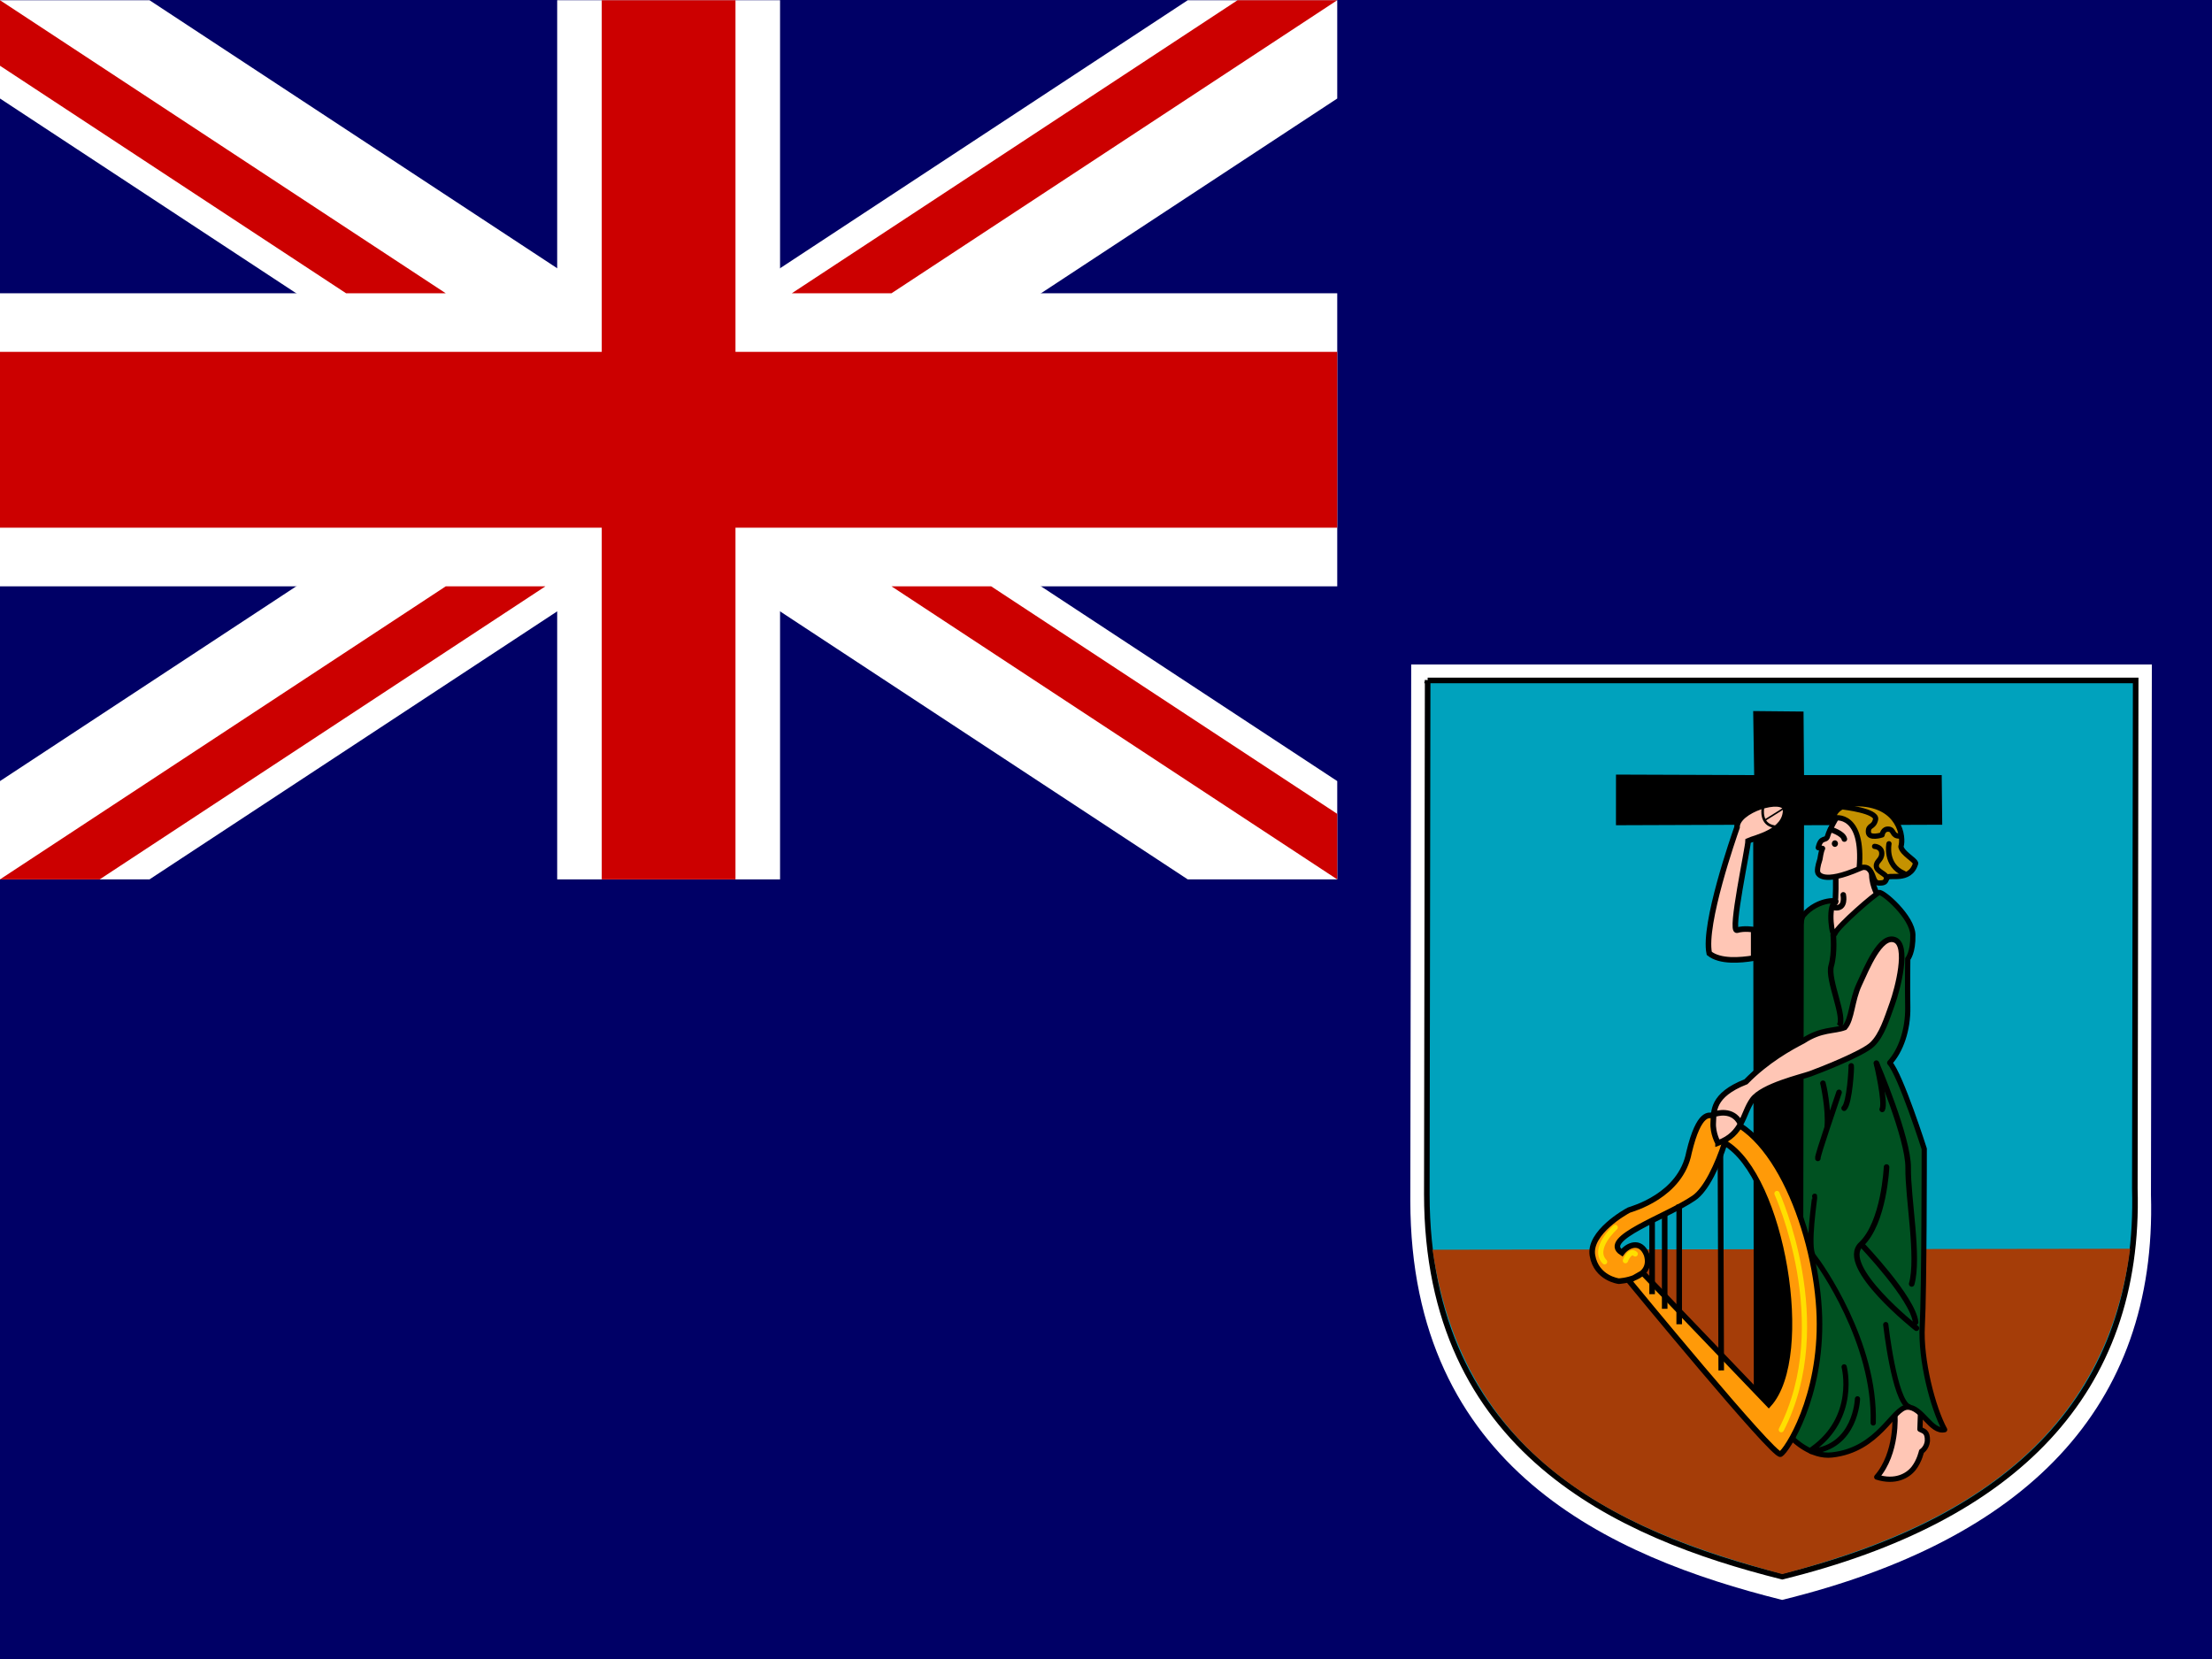 <svg xmlns="http://www.w3.org/2000/svg" height="480" width="640"><path fill="#006" d="M0 0h640v480H0z"/><g fill-rule="evenodd"><path d="M408.303 192.25h214.293l-.255 153.44c1.783 61.683-36.422 99.958-106.72 117.215-49.925-12.476-107.488-38.28-107.572-115.464l.255-155.192z" fill="#fff"/><path d="M44.07 22.713h169.3l-.202 120.79c1.408 48.558-28.777 78.69-84.317 92.276-39.436-9.82-84.915-30.13-84.98-90.9l.2-122.17z" stroke="#000" stroke-width="1pt" fill="#00a2bd" transform="matrix(1.21 0 0 1.217 359.74 169.23)"/><path d="M616.333 361.297c-7.453 56.41-50.646 81.056-100.683 94.137-44.29-11.95-91.94-31.027-101.177-93.853l201.864-.283z" fill="#a53d08"/></g><path stroke-linejoin="round" d="M155.77 197.17c.094.094.658 9.295-4.32 14.93 4.414 1.408 7.42-.283 8.827-2.067 1.41-1.784 1.88-4.037 1.88-4.037s1.22-.75 1.407-2.44c.094-2.35-.94-2.35-1.784-2.818l.187-5.258s-5.07-3.1-6.197 1.69z" stroke-width="1.25" fill="#ffc6b5" transform="matrix(1.21 0 0 1.217 359.74 169.23)" stroke="#000" fill-rule="evenodd"/><path d="M141.64 69.393s.117 5.625-.235 6.21c-.35.587-3.554 2.07-3.554 2.07l2.735 5.822s7.695-1.094 7.734-1.094 3.32-8.71 3.32-8.71-1.72-2.89-1.29-5.898c-2.577-8.165-8.593 1.64-8.71 1.6z" fill-rule="evenodd" stroke="#000" stroke-width="1pt" fill="#ffc6b5" transform="matrix(1.21 0 0 1.217 359.74 169.23)"/><path stroke-linejoin="round" d="M131.45 203.09s4.32 4.32 9.295 3.756c11.268-1.22 14.554-11.267 18.028-11.36s5.634 6.102 8.92 5.35c-2.817-5.163-5.82-16.618-5.352-24.693.47-8.075.47-42.065.47-42.065s-5.633-17.558-8.262-20.47c2.63-2.816 4.413-7.792 4.32-13.238-.095-5.446 0-11.455 0-11.455s1.313-1.502 1.22-5.727c-.094-4.226-7.136-10.328-8.075-10.047-.94.282-9.765 7.888-10.516 9.672-.752 1.784-1.784-6.48-.094-7.23s-3.944-1.22-7.512 3.004c-3.567 4.226-2.534 124.69-2.44 124.5z" fill-rule="evenodd" stroke="#000" stroke-width="1.25" fill="#005121" transform="matrix(1.21 0 0 1.217 359.74 169.23)"/><path d="M467.553 224.113l39.984.144-.286-18.528 14.567.143.143 18.384h39.84l.143 14.363-39.983.143-.32 169.382-14.207.09-.182-169.613-39.705.144.008-14.65z" fill-rule="evenodd"/><path d="M122.03 81.96s-2.258-.4-3.984.132 2.656-19.586 2.656-21.246c1.527-.73 9.162-2.125 8.963-7.503-.53-3.253-11.818.2-11.62 4.316-.73 2.057-8.098 23.037-6.638 29.942 2.59 2.058 7.37 1.66 10.623 1.13v-6.773z" fill-rule="evenodd" stroke="#000" stroke-width="1pt" fill="#ffc6b5" transform="matrix(1.21 0 0 1.217 359.74 169.23)"/><path d="M124.22 53.21s-.664 3.72 2.722 4.25" stroke="#000" stroke-linecap="round" stroke-width=".625" fill="none" transform="matrix(1.21 0 0 1.217 359.74 169.23)"/><path d="M129.2 53.144c-.133.066-4.382 2.722-4.382 2.722" stroke="#000" stroke-width=".375" fill="none" transform="matrix(1.21 0 0 1.217 359.74 169.23)"/><path d="M95.49 163.56l30.14 31.267c10.422-11.455 3.193-54.272-10.515-62.158-1.643 5.07-4.437 11.148-7.407 13.108-6.534 4.453-22.546 9.66-17.194 12.993 1.22-1.69 4.413-3.285 5.915.47 1.783 5.916-6.667 6.292-6.667 6.292s-5.352-.658-6.29-6.104c-.94-5.445 7.97-10.417 8.73-10.797.752-.28 12.395-3.38 14.367-13.708 2.44-10.14 4.976-8.638 5.446-8.826 15.21 1.502 25.163 28.732 25.727 47.886.563 19.154-7.793 31.83-9.296 32.675-1.502.845-36.243-41.22-36.243-41.22l3.286-1.877z" fill-rule="evenodd" stroke="#000" stroke-width="1pt" fill="#ff9a08" transform="matrix(1.21 0 0 1.217 359.74 169.23)"/><path d="M114.08 135.48l.187 51.267M104.22 147.32v28.45M100.75 149.57v22.534M97.744 151.35v17.276" stroke="#000" stroke-width="1pt" fill="none" transform="matrix(1.21 0 0 1.217 359.74 169.23)"/><path d="M127.6 144.69s14.085 30.798 1.033 56.15M91.36 160.65s1.032-2.723 2.346-1.596M88.918 152.76s-5.634 4.976-2.535 8.17" stroke="#ffdf00" stroke-linecap="round" stroke-width="1.25" fill="none" transform="matrix(1.21 0 0 1.217 359.74 169.23)"/><path d="M141.03 83s.47 4.318-.47 7.604 3.57 12.394 1.878 14.272" stroke="#000" stroke-width="1pt" fill="none" transform="matrix(1.21 0 0 1.217 359.74 169.23)"/><path d="M138.59 118.49c.094.187 1.408 6.197 1.032 10.328M142.44 120.65c-.375 1.22-5.258 15.117-5.07 15.68M145.35 114.36c.094.282-.375 8.826-1.69 10.047M151.36 113.7s7.7 17.84 7.606 24.882 2.63 21.314.845 27.605M153.8 138.4s-.564 13.24-6.103 18.403c-5.54 5.165 13.24 19.906 13.24 19.906" stroke="#000" stroke-linecap="round" stroke-width="1pt" fill="none" transform="matrix(1.21 0 0 1.217 359.74 169.23)"/><path d="M153.61 175.86s2.066 18.215 5.54 19.53M136.62 145.34c.094.188-1.878 12.3-.282 14.272 1.597 1.972 14.836 20.47 14.272 39.624M146.85 193.51s-.376 11.55-11.08 12.488M143.66 185.91s3.193 12.018-7.7 19.624" stroke="#000" stroke-linecap="round" stroke-width="1.25" fill="none" transform="matrix(1.21 0 0 1.217 359.74 169.23)"/><path d="M147.88 156.89s12.3 12.77 12.864 18.404M151.45 113.98s2.16 9.107 1.315 10.704" stroke="#000" stroke-linecap="round" stroke-width="1pt" fill="none" transform="matrix(1.21 0 0 1.217 359.74 169.23)"/><path d="M113.51 132.69s-1.317-2.305-1.152-4.857-.412-6.502 7.82-9.713c5.02-5.103 10.618-8.15 13.663-9.712 4.446-2.88 7.328-2.223 9.96-3.21 1.73-1.976 1.647-6.34 3.458-10.207 1.81-3.868 5.02-11.852 8.478-10.617 3.458 1.235.74 11.606-.576 15.228-1.317 3.623-2.47 7.41-4.774 9.632-2.305 2.222-12.758 6.255-14.816 6.996s-11.44 2.88-13.828 6.174c-2.388 3.292-2.223 8.15-8.232 10.29z" fill-rule="evenodd" stroke="#000" stroke-width="1pt" fill="#ffc6b5" transform="matrix(1.21 0 0 1.217 359.74 169.23)"/><path d="M112.85 125.78c.247-.082 4.115-1.317 5.926 2.14" stroke="#000" stroke-width="1pt" fill="none" transform="matrix(1.21 0 0 1.217 359.74 169.23)"/><path stroke-linejoin="round" d="M141.91 55.2s-1.74 2.837-2.222 4.56c-.374 1.29-1.58-.086-2.218 2.71l1.035.18c-.412.823-.546 2.214-.628 2.543-.083.33-.662 1.834-.576 2.964.047.583 1.153 3.128 10.125-.74 8.972-3.87-2.88-14.85-5.515-12.217z" fill-rule="evenodd" stroke="#000" stroke-width="1.25" fill="#ffc6b5" transform="matrix(1.21 0 0 1.217 359.74 169.23)"/><path stroke-linejoin="round" d="M140.9 55.563c.92-.494 7.457-1.07 6.368 11.688 1.257-.164 2.01-.328 2.764.906.754 1.235.67 2.717 2.01 2.717 1.342 0 1.51-.247 1.845-1.235.334-.988 5.53 1.152 6.87-3.457-.233-.896-3.184-2.304-3.52-3.95.755-2.305-.335-9.795-9.885-10.207-4.944-.082-5.948 1.975-6.452 3.54z" fill-rule="evenodd" stroke="#000" stroke-linecap="round" stroke-width="1.261" fill="#c59200" transform="matrix(1.21 0 0 1.217 359.74 169.23)"/><path d="M140.42 58.115c.083.082 2.964.905 3.293 2.305" stroke="#000" stroke-linecap="round" stroke-width="1pt" fill="none" transform="matrix(1.21 0 0 1.217 359.74 169.23)"/><path d="M531.79 244.08c0 .524-.402.95-.898.95s-.898-.426-.898-.95.402-.952.898-.952.898.426.898.95z" fill-rule="evenodd"/><path stroke-linejoin="round" d="M154.38 61.542s-1.055 5.078 3.594 7.07M150.94 62.167s1.722.078 1.722 1.68c0 1.6-1.414 1.796-1.296 3.086.117 1.29 2.425 1.718 2.503 2.812M143.4 52.792c.078 0 8.243.938 7.774 2.97-.47 2.03-1.758 1.21-1.72 2.967s3.282.703 3.282.703.196-1.485 1.563-1.368.74 1.68 2.616 1.64" stroke="#000" stroke-linecap="round" stroke-width="1.25" fill="none" transform="matrix(1.21 0 0 1.217 359.74 169.23)"/><path d="M143.45 73.696s.72 3.36-2 3.04" stroke="#000" stroke-linecap="round" stroke-width="1pt" fill="none" transform="matrix(1.21 0 0 1.217 359.74 169.23)"/><g stroke-width="1pt"><path fill="#fff" d="M0 .063v28.44l343.648 225.93h43.256v-28.438L43.256.065H0zm386.904 0v28.44L43.256 254.432H0v-28.44L343.648.064h43.256z"/><path fill="#fff" d="M161.21.063v254.37h64.484V.063H161.21zM0 84.853v84.79h386.904v-84.79H0z"/><path fill="#c00" d="M0 101.81v50.875h386.904V101.81H0zM174.107.064v254.37h38.69V.063h-38.69zM0 254.433l128.968-84.79h28.837l-128.968 84.79H0zM0 .063l128.968 84.79H100.13L0 19.023V.063zm229.1 84.79L358.066.063h28.837l-128.968 84.79H229.1zm157.804 169.58l-128.968-84.79h28.837l100.13 65.83v18.96z"/></g></svg>